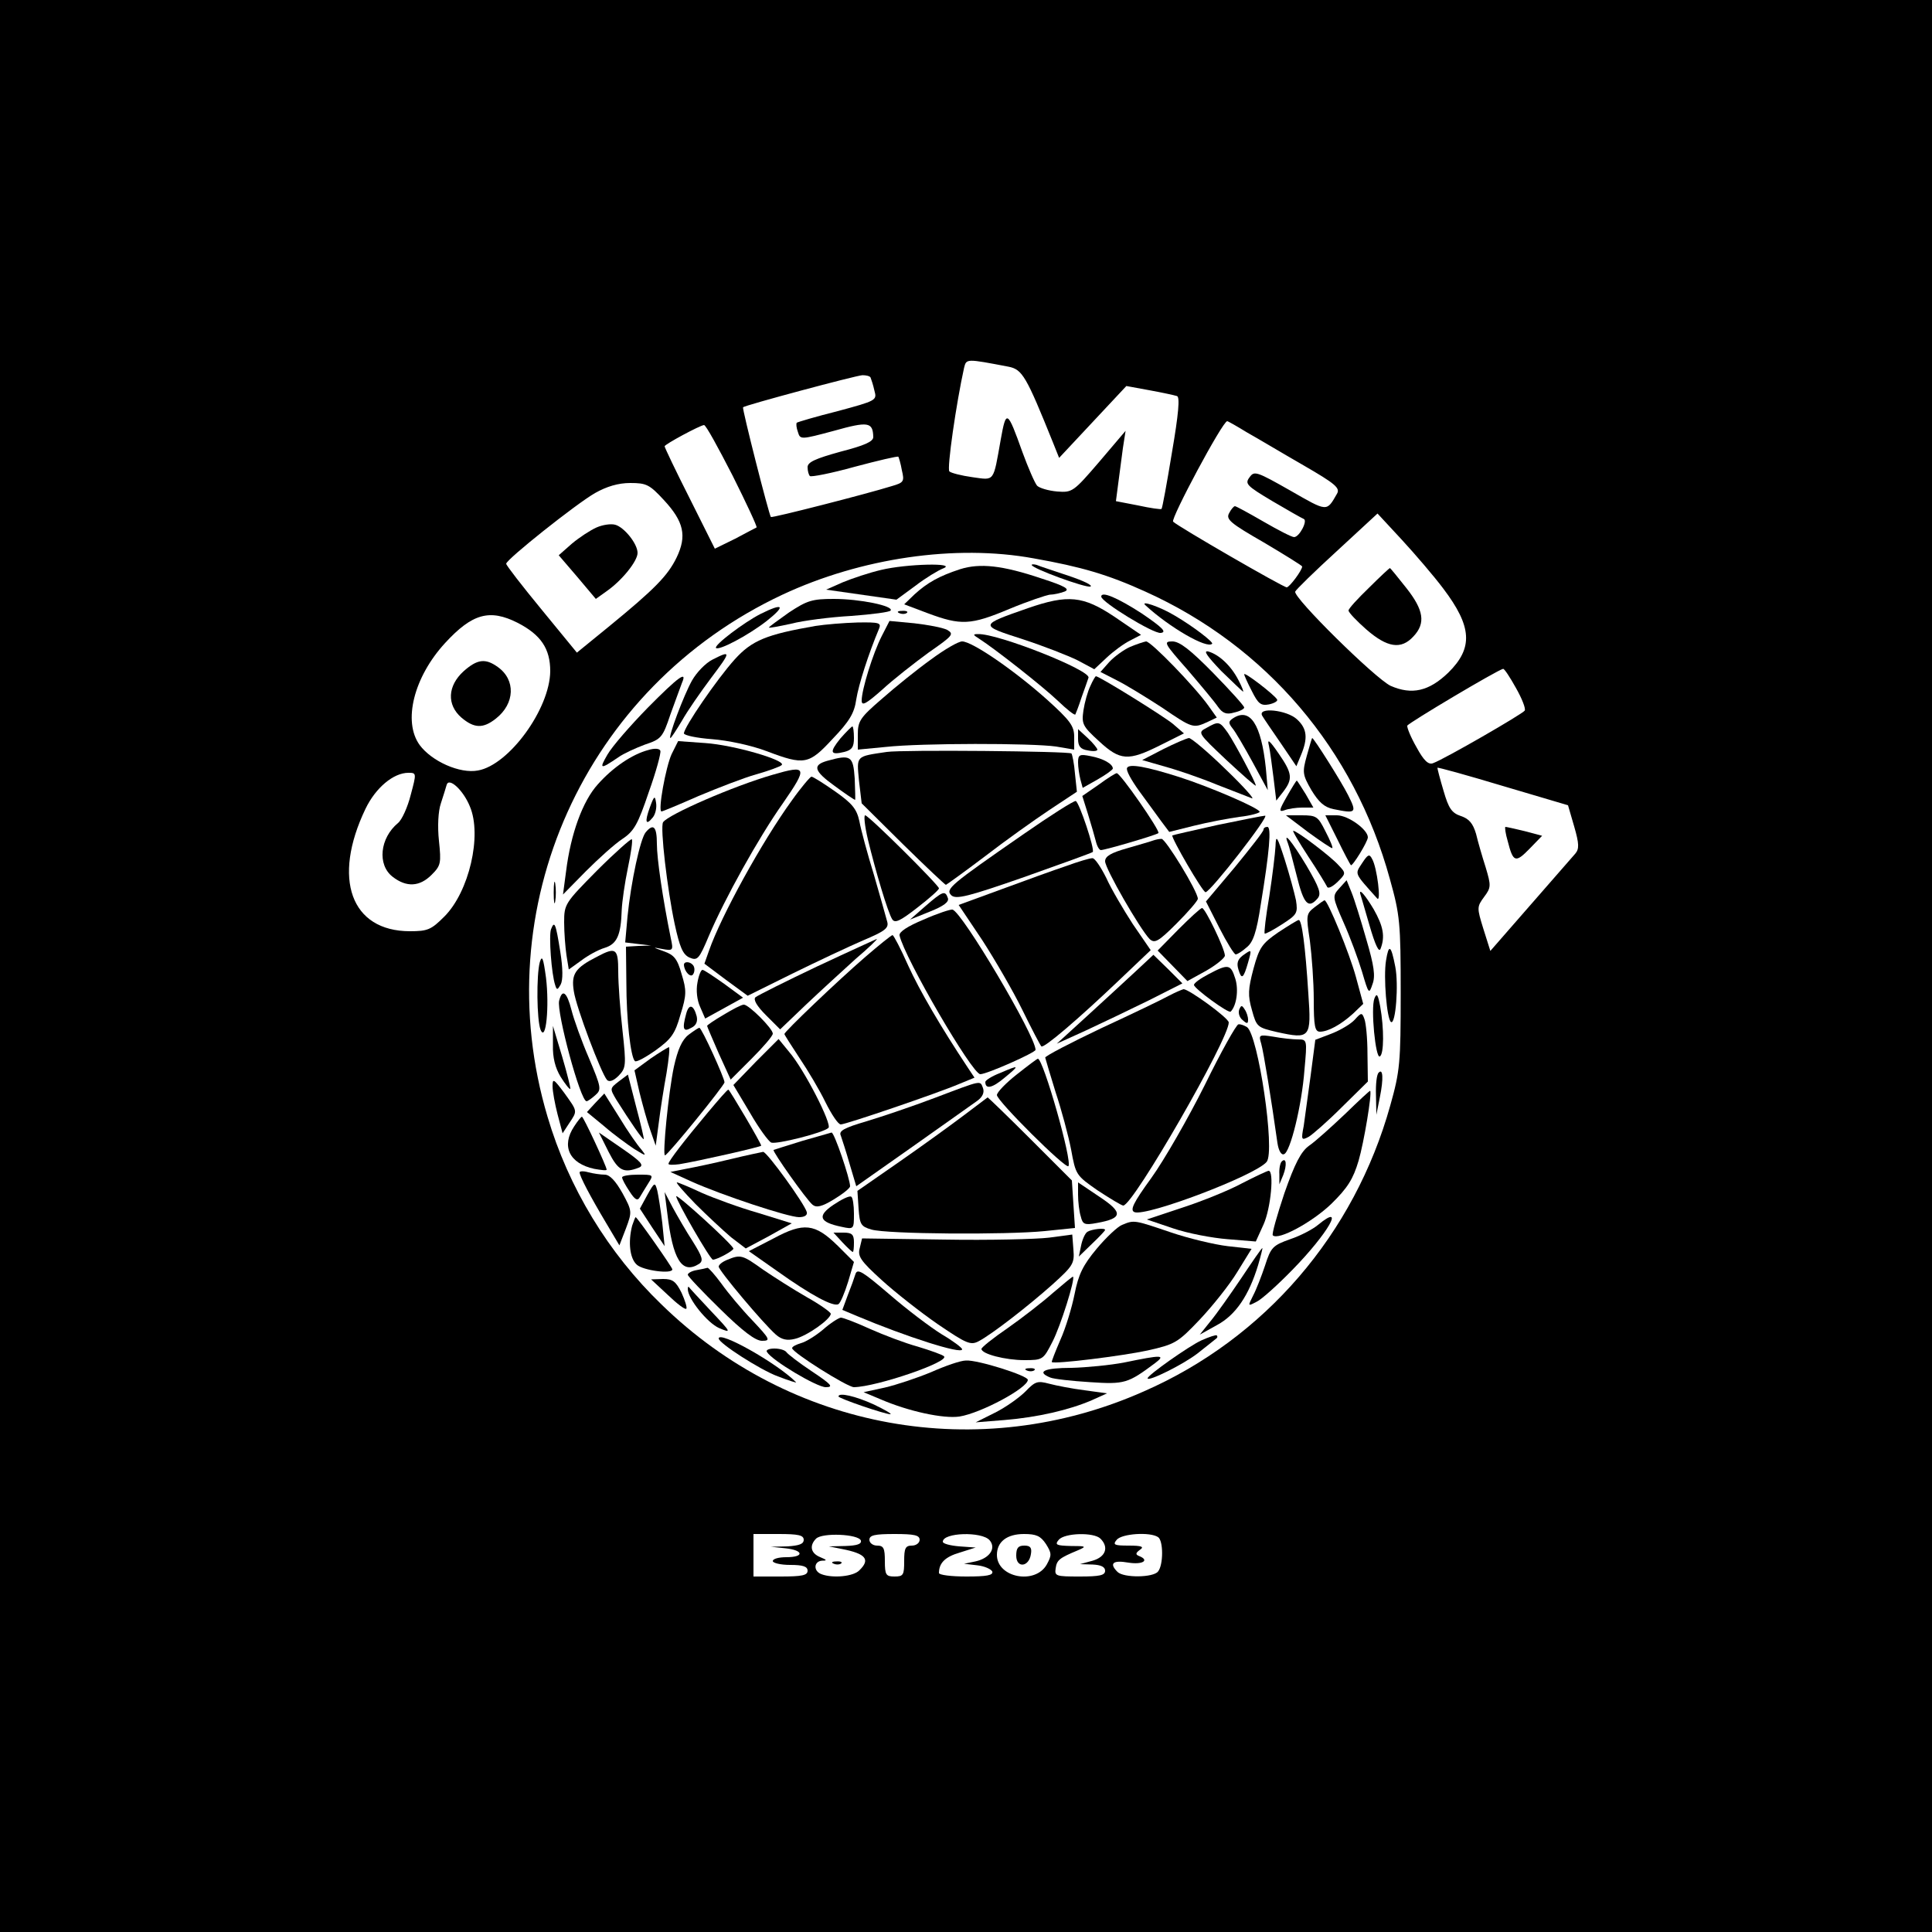 <?xml version="1.0" standalone="no"?>
<!DOCTYPE svg PUBLIC "-//W3C//DTD SVG 20010904//EN"
 "http://www.w3.org/TR/2001/REC-SVG-20010904/DTD/svg10.dtd">
<svg version="1.0" xmlns="http://www.w3.org/2000/svg"
 width="500pt" height="500pt" viewBox="0 0 500 500"
 preserveAspectRatio="xMidYMid meet">

<g transform="translate(0,500) scale(0.1,-0.1)"
fill="#000000" stroke="none">
<path d="M0 2500 l0 -2500 2500 0 2500 0 0 2500 0 2500 -2500 0 -2500 0 0
-2500z m2610 1551 c36 -7 46 -25 115 -196 l16 -40 87 93 87 93 60 -11 c33 -6
65 -13 71 -15 8 -2 4 -47 -13 -146 -13 -79 -25 -145 -27 -146 -1 -2 -29 2 -61
9 l-57 11 6 46 c3 25 9 66 12 91 l7 45 -68 -80 c-67 -78 -70 -80 -109 -77 -23
2 -46 9 -52 15 -6 7 -23 46 -38 87 -39 109 -42 111 -56 33 -20 -112 -15 -106
-73 -98 -29 4 -56 11 -60 15 -7 6 18 178 38 268 6 24 5 24 115 3z m-357 -28
c2 -5 7 -20 10 -34 7 -25 5 -26 -95 -53 -56 -14 -103 -28 -106 -30 -2 -3 -1
-13 3 -24 6 -20 7 -20 93 3 89 25 101 23 102 -16 0 -12 -23 -22 -85 -38 -65
-18 -85 -27 -85 -40 0 -10 3 -20 6 -23 3 -3 55 7 116 24 60 16 111 28 113 26
1 -2 6 -17 9 -35 7 -29 5 -32 -26 -41 -64 -20 -310 -83 -313 -80 -5 6 -75 281
-72 284 4 5 291 82 309 83 9 0 19 -2 21 -6z m974 -142 c27 -15 92 -54 146 -85
83 -48 96 -59 87 -74 -27 -47 -24 -47 -120 8 -88 50 -94 52 -106 35 -13 -17
-8 -22 59 -62 39 -23 76 -44 81 -46 11 -4 -11 -47 -25 -47 -6 0 -41 18 -79 40
-38 22 -71 40 -74 40 -3 0 -10 -8 -15 -18 -9 -16 3 -26 90 -76 54 -32 99 -60
99 -62 0 -10 -33 -54 -40 -54 -9 0 -281 157 -294 170 -7 7 128 260 140 260 2
0 25 -13 51 -29z m-1331 -112 c36 -72 64 -132 62 -134 -2 -1 -27 -14 -55 -29
l-53 -26 -65 130 c-36 71 -65 132 -65 135 0 5 91 54 102 55 5 0 37 -59 74
-131z m-178 -63 c52 -56 60 -93 33 -149 -23 -47 -56 -81 -177 -180 l-81 -66
-91 111 c-51 62 -92 115 -92 119 0 11 181 155 230 183 30 17 60 26 91 26 42 0
50 -4 87 -44z m2017 -229 c75 -99 78 -154 13 -218 -50 -48 -94 -58 -149 -34
-40 19 -253 229 -247 244 2 5 50 52 108 105 l105 97 63 -68 c35 -38 83 -94
107 -126z m-1060 78 c124 -22 192 -42 289 -86 313 -141 541 -408 633 -744 26
-93 28 -113 28 -295 0 -181 -2 -202 -27 -291 -93 -333 -325 -603 -638 -740
-426 -189 -914 -101 -1248 225 -138 133 -241 303 -295 486 -161 540 96 1111
608 1351 203 95 448 131 650 94z m-1335 -167 c60 -31 84 -67 84 -125 -1 -98
-107 -243 -187 -257 -47 -9 -120 24 -151 66 -44 61 -15 176 66 264 70 76 115
89 188 52z m2583 -168 c16 -28 26 -54 23 -59 -6 -9 -207 -125 -237 -136 -12
-5 -24 6 -43 41 -15 26 -25 51 -24 56 3 7 233 144 248 147 3 1 18 -22 33 -49z
m151 -359 c13 -45 13 -58 3 -70 -8 -9 -60 -69 -117 -134 l-103 -118 -18 57
c-17 55 -17 57 2 83 18 24 18 29 4 76 -9 28 -20 66 -25 87 -8 27 -18 39 -39
46 -24 8 -32 20 -45 65 -9 30 -16 57 -16 60 0 2 76 -19 169 -47 l169 -50 16
-55z m-3011 82 c-8 -32 -23 -65 -33 -73 -47 -39 -54 -108 -14 -139 36 -28 70
-26 101 5 24 24 25 30 19 88 -4 37 -2 77 5 97 6 19 13 40 15 48 6 20 43 -14
60 -56 32 -75 -2 -221 -66 -285 -34 -34 -43 -38 -89 -38 -153 0 -202 136 -115
317 26 54 72 93 111 93 21 0 21 -1 6 -57z m1017 -1928 c0 -11 -12 -15 -42 -17
l-43 -1 38 -4 c47 -5 49 -23 2 -23 -19 0 -35 -4 -35 -10 0 -5 20 -10 45 -10
33 0 45 -4 45 -15 0 -12 -14 -15 -70 -15 l-70 0 0 55 0 55 65 0 c51 0 65 -3
65 -15z m148 -2 c2 -9 -10 -13 -40 -14 l-43 -1 35 -7 c61 -12 73 -27 44 -55
-15 -16 -69 -21 -98 -10 -22 8 -20 34 2 35 13 0 12 2 -5 9 -25 10 -29 30 -11
48 16 16 110 12 116 -5z m152 2 c0 -8 -9 -15 -20 -15 -17 0 -20 -7 -20 -40 0
-36 -2 -40 -25 -40 -22 0 -25 4 -25 40 0 33 -3 40 -20 40 -11 0 -20 7 -20 15
0 12 14 15 65 15 51 0 65 -3 65 -15z m181 -1 c18 -21 0 -47 -37 -55 l-29 -6
34 -4 c19 -2 36 -10 39 -16 3 -10 -15 -13 -67 -13 -39 0 -71 4 -71 9 0 26 16
42 54 53 l41 13 -42 3 c-24 2 -43 7 -43 12 0 24 101 27 121 4z m146 -10 c15
-24 15 -29 2 -53 -30 -53 -129 -34 -129 25 0 34 26 54 70 54 32 0 43 -5 57
-26z m141 14 c22 -22 14 -47 -20 -57 l-33 -9 33 -1 c21 -1 32 -6 32 -16 0 -12
-14 -15 -66 -15 -61 0 -65 1 -62 21 3 22 10 27 58 47 23 10 21 11 -19 11 -37
1 -42 3 -31 16 15 18 91 20 108 3z m149 4 c14 -9 14 -72 0 -89 -12 -16 -89
-17 -105 -1 -22 22 -12 31 28 24 37 -6 56 6 28 17 -10 4 -9 8 2 16 12 8 5 11
-29 11 -37 0 -42 2 -31 15 13 16 86 21 107 7z"/>
<path d="M1544 3635 c-16 -7 -45 -26 -64 -42 l-34 -30 48 -56 48 -57 28 20
c40 28 80 78 80 99 0 24 -35 67 -58 73 -11 3 -32 0 -48 -7z"/>
<path d="M3543 3479 c-29 -28 -53 -54 -53 -59 0 -5 21 -27 46 -49 54 -47 90
-53 122 -18 32 34 27 68 -19 126 -22 28 -41 51 -42 51 -1 0 -26 -23 -54 -51z"/>
<path d="M2280 3525 c-30 -7 -75 -22 -99 -32 l-43 -19 91 -13 91 -13 49 36
c26 20 59 40 72 45 38 15 -95 12 -161 -4z"/>
<path d="M2485 3527 c-55 -18 -85 -35 -118 -65 l-27 -26 61 -23 c86 -32 111
-31 211 11 48 20 96 36 105 37 10 0 27 4 38 8 15 6 2 14 -60 34 -101 34 -159
40 -210 24z"/>
<path d="M2670 3538 c0 -9 140 -60 152 -56 7 3 -18 15 -57 28 -38 13 -76 25
-82 28 -7 2 -13 2 -13 0z"/>
<path d="M2850 3456 c0 -14 136 -97 154 -94 16 2 6 13 -50 51 -62 40 -104 58
-104 43z"/>
<path d="M2042 3415 c-28 -20 -52 -37 -52 -39 0 -2 26 3 58 10 31 8 101 17
155 20 54 4 100 10 102 14 8 12 -80 30 -147 30 -56 0 -69 -4 -116 -35z"/>
<path d="M2660 3426 c-126 -44 -126 -44 -14 -80 55 -18 119 -43 143 -55 l43
-23 32 30 c17 16 44 36 60 44 l29 15 -69 47 c-81 54 -120 58 -224 22z"/>
<path d="M2965 3433 c62 -57 159 -113 172 -99 4 4 -49 45 -97 73 -38 23 -92
41 -75 26z"/>
<path d="M1968 3411 c-43 -22 -121 -81 -115 -88 8 -7 82 32 130 69 52 41 45
49 -15 19z"/>
<path d="M2328 3413 c7 -3 16 -2 19 1 4 3 -2 6 -13 5 -11 0 -14 -3 -6 -6z"/>
<path d="M2110 3380 c-126 -22 -164 -37 -209 -87 -45 -50 -131 -175 -131 -191
0 -5 33 -12 73 -15 40 -3 102 -16 141 -31 98 -37 109 -35 171 32 43 45 56 66
61 102 6 38 32 119 59 183 6 15 1 17 -56 16 -35 -1 -84 -5 -109 -9z"/>
<path d="M2282 3354 c-23 -45 -52 -139 -52 -167 0 -15 11 -9 53 28 28 26 83
69 120 96 63 44 67 48 48 59 -12 6 -50 13 -85 17 l-64 6 -20 -39z"/>
<path d="M2534 3347 c42 -27 164 -123 203 -160 24 -23 44 -39 46 -36 1 2 9 22
16 44 8 22 16 45 18 51 7 19 -235 115 -286 113 -14 0 -13 -2 3 -12z"/>
<path d="M2409 3293 c-35 -25 -92 -71 -126 -101 -57 -49 -63 -58 -63 -93 l0
-39 73 7 c91 10 377 10 440 1 l47 -8 0 33 c0 28 -10 42 -71 97 -84 75 -193
150 -219 150 -10 0 -46 -21 -81 -47z"/>
<path d="M2925 3326 c-16 -7 -41 -25 -54 -39 l-23 -26 43 -22 c24 -12 76 -44
116 -70 79 -54 81 -54 117 -38 l25 12 -22 31 c-35 49 -148 166 -161 166 -6 -1
-24 -7 -41 -14z"/>
<path d="M3073 3267 c35 -41 71 -84 79 -96 12 -17 22 -21 42 -15 14 3 26 9 26
13 0 4 -36 44 -80 89 -59 60 -87 82 -106 82 -24 0 -21 -5 39 -73z"/>
<path d="M3160 3264 c30 -29 56 -54 57 -54 2 0 -3 13 -12 30 -19 37 -50 66
-78 74 -14 3 -3 -12 33 -50z"/>
<path d="M1844 3293 c-18 -9 -41 -33 -53 -54 -21 -37 -63 -149 -56 -149 2 0
15 20 30 45 14 25 48 74 75 110 52 69 53 73 4 48z"/>
<path d="M3220 3255 c0 -3 9 -23 20 -44 16 -32 23 -38 44 -34 14 3 24 9 21 13
-8 13 -85 72 -85 65z"/>
<path d="M1676 3168 c-45 -46 -92 -100 -104 -121 -22 -38 -19 -39 28 -7 14 10
45 24 69 33 42 14 46 18 66 78 13 35 26 72 30 82 14 32 -8 17 -89 -65z"/>
<path d="M2822 3225 c-7 -14 -15 -43 -18 -63 -5 -35 -3 -41 40 -80 55 -51 76
-52 158 -11 l62 31 -29 25 c-26 21 -190 123 -199 123 -1 0 -8 -11 -14 -25z"/>
<path d="M3267 3147 c4 -7 26 -39 48 -71 l40 -59 12 29 c18 43 16 68 -10 92
-26 25 -105 33 -90 9z"/>
<path d="M3191 3141 c-12 -8 -12 -12 -2 -25 8 -9 31 -49 53 -89 l39 -72 -5 57
c-12 114 -41 158 -85 129z"/>
<path d="M3122 3116 c-23 -12 -22 -13 52 -83 42 -39 76 -69 76 -66 0 8 -54
109 -72 136 -22 31 -24 31 -56 13z"/>
<path d="M2175 3089 c-29 -36 -27 -44 10 -35 20 5 25 13 25 36 0 17 -2 30 -4
30 -2 0 -16 -14 -31 -31z"/>
<path d="M2790 3088 c0 -19 6 -27 25 -30 14 -3 25 -2 25 2 0 3 -11 17 -25 30
l-25 23 0 -25z"/>
<path d="M3010 3061 l-54 -28 59 -17 c33 -9 94 -30 135 -47 41 -16 82 -32 90
-35 8 -3 -22 31 -68 75 -46 45 -89 81 -95 81 -7 -1 -37 -14 -67 -29z"/>
<path d="M3284 3070 c3 -14 8 -52 12 -84 l7 -58 18 23 c25 33 24 47 -12 99
-24 35 -30 39 -25 20z"/>
<path d="M3382 3044 c-12 -43 -11 -49 12 -89 19 -31 33 -44 57 -49 59 -12 61
-10 38 36 -18 36 -89 148 -93 148 -1 0 -7 -21 -14 -46z"/>
<path d="M1738 3048 c-15 -33 -36 -148 -26 -148 3 0 46 18 96 40 50 21 117 47
149 56 32 9 62 20 66 24 13 12 -124 52 -198 57 l-70 5 -17 -34z"/>
<path d="M1678 3059 c-42 -11 -92 -45 -131 -89 -39 -43 -70 -128 -82 -225 l-8
-60 59 60 c33 33 75 71 95 84 30 20 40 38 68 121 19 53 32 101 30 107 -2 6
-15 7 -31 2z"/>
<path d="M2295 3054 c-81 -12 -78 -9 -72 -74 l7 -59 107 -106 c59 -58 109
-105 111 -105 1 0 47 33 100 73 53 41 129 95 168 121 l71 47 -5 47 c-2 26 -7
49 -9 52 -6 6 -437 10 -478 4z"/>
<path d="M2790 3027 c0 -12 3 -32 6 -44 l6 -22 39 22 c21 12 39 25 39 28 0 12
-25 26 -57 32 -29 6 -33 4 -33 -16z"/>
<path d="M2141 3031 c-39 -11 -35 -26 19 -65 27 -20 51 -36 53 -36 1 0 0 25
-1 55 -4 59 -10 63 -71 46z"/>
<path d="M2917 3013 c-4 -6 11 -32 31 -60 20 -27 46 -63 57 -78 l21 -28 64 16
c36 9 89 19 118 23 28 3 52 10 52 13 0 9 -127 64 -208 90 -85 27 -129 35 -135
24z"/>
<path d="M2000 2995 c-101 -29 -271 -103 -284 -123 -8 -13 11 -174 30 -263 13
-60 21 -79 38 -87 21 -9 25 -5 51 57 40 94 128 253 191 342 65 94 63 100 -26
74z"/>
<path d="M2843 2969 l-42 -29 15 -48 c8 -26 17 -57 20 -69 3 -13 9 -23 13 -23
11 0 144 39 149 44 5 6 -99 156 -108 155 -3 0 -24 -13 -47 -30z"/>
<path d="M2049 2928 c-77 -106 -183 -299 -214 -388 l-12 -34 56 -42 56 -41
115 57 c63 31 146 70 183 86 57 24 68 32 63 49 -3 11 -18 65 -34 120 -17 55
-34 118 -38 140 -7 32 -19 46 -63 77 -30 21 -57 38 -61 38 -3 0 -27 -28 -51
-62z"/>
<path d="M3330 2938 c-20 -35 -21 -40 -6 -35 10 4 31 7 46 7 l29 0 -20 35
c-12 19 -22 35 -23 35 -1 0 -13 -19 -26 -42z"/>
<path d="M1682 2911 c-14 -38 -11 -49 7 -27 7 8 11 25 9 38 -3 20 -5 19 -16
-11z"/>
<path d="M2650 2842 c-192 -133 -204 -143 -188 -159 12 -11 42 -4 188 47 96
34 176 63 178 65 6 6 -35 129 -44 132 -5 1 -65 -37 -134 -85z"/>
<path d="M2246 2828 c20 -83 52 -190 63 -207 7 -11 20 -5 65 30 31 24 56 46
56 50 0 8 -182 189 -191 189 -4 0 -1 -28 7 -62z"/>
<path d="M3151 2865 c-63 -14 -115 -26 -117 -27 -4 -5 79 -148 86 -147 13 1
167 199 154 198 -5 0 -60 -11 -123 -24z"/>
<path d="M3386 2846 c33 -24 60 -42 62 -41 2 2 -6 21 -18 44 -19 38 -23 41
-61 41 l-41 0 58 -44z"/>
<path d="M3461 2828 c17 -35 33 -65 35 -67 4 -4 44 61 44 72 0 20 -51 57 -80
57 l-30 0 31 -62z"/>
<path d="M1671 2846 c-14 -17 -38 -128 -47 -218 l-6 -67 33 -4 34 -4 -32 -1
-33 -2 1 -92 c0 -97 11 -193 22 -204 3 -4 27 9 54 28 40 29 50 42 64 92 16 51
16 63 3 105 -11 40 -20 50 -46 59 -30 11 -30 11 -4 6 28 -5 29 -4 22 28 -21
103 -36 206 -36 244 0 45 -9 54 -29 30z"/>
<path d="M3270 2853 c0 -5 -34 -48 -74 -97 l-75 -89 35 -69 c19 -37 38 -68 42
-68 4 0 17 8 28 18 17 13 26 39 37 112 22 134 28 200 17 200 -6 0 -10 -3 -10
-7z"/>
<path d="M3386 2783 c24 -36 45 -71 48 -77 2 -7 13 -2 27 11 22 22 23 23 4 43
-20 23 -109 90 -118 90 -3 0 15 -30 39 -67z"/>
<path d="M3301 2810 c-1 -19 -8 -77 -16 -129 -9 -52 -14 -95 -12 -97 1 -2 22
9 45 24 39 25 41 29 36 62 -4 19 -17 67 -29 105 -20 62 -23 66 -24 35z"/>
<path d="M1545 2747 c-83 -84 -85 -87 -85 -134 0 -26 3 -65 6 -85 l6 -37 32
23 c17 13 44 28 61 33 32 10 42 33 44 98 1 22 8 71 16 109 8 38 13 72 10 74
-2 2 -43 -34 -90 -81z"/>
<path d="M2985 2825 c-5 -2 -36 -11 -67 -20 -43 -12 -58 -21 -58 -34 0 -19 90
-175 115 -201 13 -12 22 -8 70 40 30 30 55 59 55 64 0 19 -84 156 -94 155 -6
0 -15 -2 -21 -4z"/>
<path d="M3333 2818 c3 -7 13 -46 23 -85 18 -73 30 -86 54 -58 10 12 5 27 -29
85 -38 63 -61 91 -48 58z"/>
<path d="M3525 2766 c-19 -29 -21 -24 39 -91 11 -13 0 80 -13 102 -7 14 -11
12 -26 -11z"/>
<path d="M2760 2759 c-30 -10 -105 -37 -167 -60 l-112 -41 61 -91 c33 -51 80
-132 104 -181 24 -49 46 -91 49 -94 6 -6 96 71 201 171 l82 78 -46 67 c-24 37
-56 91 -69 120 -14 28 -30 52 -36 51 -7 0 -37 -9 -67 -20z"/>
<path d="M1433 2690 c0 -25 2 -35 4 -22 2 12 2 32 0 45 -2 12 -4 2 -4 -23z"/>
<path d="M3466 2701 c-18 -20 -18 -22 11 -88 17 -38 38 -95 48 -128 17 -58 18
-59 27 -32 8 21 4 48 -16 116 -14 49 -31 104 -38 121 l-13 32 -19 -21z"/>
<path d="M2395 2655 l-40 -35 52 21 c35 14 50 25 46 35 -7 20 -13 18 -58 -21z"/>
<path d="M3520 2688 c1 -2 11 -38 24 -82 15 -52 25 -73 29 -61 12 31 7 58 -18
102 -21 35 -37 54 -35 41z"/>
<path d="M3402 2652 c-22 -17 -22 -21 -12 -87 5 -39 10 -107 10 -152 0 -69 3
-83 16 -83 21 0 54 18 86 47 l26 25 -19 70 c-17 62 -73 198 -81 198 -2 0 -13
-8 -26 -18z"/>
<path d="M2390 2620 c-41 -17 -64 -32 -62 -41 13 -58 188 -359 209 -359 17 0
143 56 143 63 0 36 -190 357 -215 363 -5 1 -39 -10 -75 -26z"/>
<path d="M3050 2595 l-54 -55 39 -40 38 -39 49 27 c26 15 48 33 48 39 0 17
-51 123 -59 123 -4 0 -31 -25 -61 -55z"/>
<path d="M3308 2587 c-42 -29 -49 -39 -64 -94 -14 -53 -15 -69 -4 -107 12 -44
14 -45 65 -57 86 -19 89 -15 81 99 -8 126 -17 192 -25 191 -3 0 -27 -15 -53
-32z"/>
<path d="M1426 2595 c-6 -16 1 -116 11 -145 4 -13 6 -12 14 2 6 11 6 41 -1 85
-12 75 -15 81 -24 58z"/>
<path d="M2240 2524 c-73 -63 -210 -194 -210 -200 0 -2 18 -30 39 -62 21 -31
52 -83 67 -114 16 -32 33 -58 40 -58 13 0 251 81 307 105 l39 16 -18 27 c-69
104 -124 198 -154 264 -19 43 -37 77 -40 78 -3 0 -34 -25 -70 -56z"/>
<path d="M2115 2499 c-82 -39 -154 -75 -160 -80 -6 -6 4 -23 27 -46 l37 -37
68 65 c37 35 95 88 127 117 33 28 58 52 55 52 -2 -1 -71 -32 -154 -71z"/>
<path d="M3587 2514 c-7 -42 2 -152 13 -159 12 -7 20 97 11 143 -11 57 -17 60
-24 16z"/>
<path d="M1545 2524 c-57 -29 -67 -45 -60 -89 6 -42 71 -213 86 -230 6 -6 17
-2 30 11 19 20 20 26 10 117 -6 53 -11 121 -11 152 0 61 -6 65 -55 39z"/>
<path d="M3216 2527 c-13 -10 -16 -20 -11 -36 8 -27 13 -24 25 18 10 36 10 35
-14 18z"/>
<path d="M1397 2510 c-9 -33 -8 -150 2 -175 14 -34 23 61 14 135 -7 51 -10 59
-16 40z"/>
<path d="M2940 2487 c-25 -23 -81 -75 -125 -115 l-80 -73 75 34 c41 19 114 54
163 78 l87 44 -37 37 -38 37 -45 -42z"/>
<path d="M1770 2503 c1 -18 18 -35 24 -24 4 6 4 16 1 21 -7 12 -25 13 -25 3z"/>
<path d="M3128 2479 c-21 -11 -38 -23 -38 -28 0 -9 90 -75 95 -69 15 15 21 56
12 85 -12 38 -18 39 -69 12z"/>
<path d="M1805 2457 c-4 -20 -1 -46 7 -63 l13 -30 49 27 49 27 -49 36 c-27 19
-52 36 -56 36 -4 0 -10 -15 -13 -33z"/>
<path d="M3025 2423 c-16 -9 -95 -47 -175 -84 -80 -38 -145 -72 -145 -76 1 -4
13 -45 27 -90 15 -45 33 -112 40 -148 12 -66 13 -67 69 -106 32 -21 62 -39 66
-39 26 1 274 432 273 474 -1 12 -103 86 -117 86 -4 -1 -21 -8 -38 -17z"/>
<path d="M1447 2410 c-7 -29 55 -260 71 -260 3 0 13 7 23 16 16 14 15 20 -17
96 -19 44 -39 100 -45 124 -12 47 -24 56 -32 24z"/>
<path d="M3557 2416 c-10 -25 3 -157 14 -150 11 6 11 73 1 129 -6 32 -9 36
-15 21z"/>
<path d="M1776 2377 c-11 -40 -8 -49 13 -37 13 6 17 17 14 30 -8 30 -20 33
-27 7z"/>
<path d="M1873 2374 c-24 -14 -43 -27 -43 -29 0 -2 14 -34 30 -71 l31 -68 54
54 c30 30 55 59 55 65 0 13 -62 75 -75 75 -6 0 -29 -12 -52 -26z"/>
<path d="M3207 2387 c-3 -9 1 -21 9 -27 11 -10 14 -10 14 1 0 8 -4 20 -9 27
-7 11 -9 11 -14 -1z"/>
<path d="M3506 2361 c-10 -11 -37 -27 -60 -36 l-42 -16 -12 -92 c-7 -51 -15
-109 -18 -131 -7 -36 -6 -38 13 -28 10 6 49 40 86 77 l67 66 -1 72 c0 40 -4
80 -8 90 -6 17 -8 17 -25 -2z"/>
<path d="M3118 2192 c-43 -86 -105 -194 -138 -240 -48 -66 -56 -84 -44 -89 31
-12 313 95 342 130 23 27 -22 330 -51 349 -7 4 -16 8 -22 7 -5 0 -45 -71 -87
-157z"/>
<path d="M1431 2296 c-1 -33 6 -60 20 -83 12 -19 23 -33 25 -31 1 2 -8 39 -21
83 l-24 80 0 -49z"/>
<path d="M1782 2322 c-17 -13 -28 -38 -38 -83 -14 -66 -30 -229 -23 -229 7 0
154 181 154 189 0 11 -59 141 -65 141 -3 0 -16 -9 -28 -18z"/>
<path d="M3264 2299 c6 -21 26 -143 42 -257 3 -20 10 -32 17 -29 16 5 46 125
53 219 7 77 7 78 -17 78 -13 0 -42 3 -63 7 -38 6 -39 5 -32 -18z"/>
<path d="M1956 2252 l-58 -60 43 -72 c23 -40 48 -74 55 -77 14 -5 134 25 148
38 10 9 -63 152 -102 197 l-27 33 -59 -59z"/>
<path d="M1683 2260 l-41 -30 13 -57 c8 -32 20 -76 28 -98 l14 -40 8 60 c4 33
13 90 20 128 6 37 9 67 6 67 -3 -1 -25 -14 -48 -30z"/>
<path d="M2631 2219 c-28 -22 -51 -46 -51 -53 0 -15 178 -192 185 -184 11 11
-65 278 -79 278 -2 0 -26 -18 -55 -41z"/>
<path d="M2588 2223 c-21 -8 -38 -19 -38 -23 0 -20 18 -16 50 11 40 33 39 34
-12 12z"/>
<path d="M3568 2224 c-5 -4 -8 -30 -7 -58 l1 -51 9 45 c10 49 8 76 -3 64z"/>
<path d="M1601 2201 c-23 -18 -23 -18 -6 -47 36 -57 68 -104 71 -102 1 2 -8
40 -20 85 l-21 82 -24 -18z"/>
<path d="M1430 2189 c0 -13 6 -46 13 -73 l13 -49 17 26 c22 33 22 30 -13 79
-27 36 -30 38 -30 17z"/>
<path d="M2420 2159 c-58 -22 -138 -49 -178 -61 -58 -17 -72 -25 -66 -37 3 -9
14 -42 23 -74 l17 -57 145 102 c80 57 156 110 168 119 14 10 19 22 15 33 -8
20 0 22 -124 -25z"/>
<path d="M1832 2121 c-62 -74 -102 -126 -102 -133 0 -3 12 -3 28 -1 49 8 212
45 212 48 0 6 -82 145 -85 145 -3 0 -26 -27 -53 -59z"/>
<path d="M3480 2116 c-36 -34 -77 -71 -92 -81 -21 -15 -37 -46 -64 -123 -19
-57 -33 -106 -30 -109 14 -14 102 34 151 81 43 42 57 65 71 112 14 48 35 174
30 181 -1 1 -30 -26 -66 -61z"/>
<path d="M1541 2146 l-22 -24 45 -37 c24 -21 60 -47 78 -59 31 -19 32 -19 17
0 -9 10 -35 47 -56 82 l-39 62 -23 -24z"/>
<path d="M2495 2114 c-33 -25 -109 -80 -168 -121 l-108 -75 3 -46 c3 -41 6
-46 33 -54 40 -12 350 -14 449 -4 l78 8 -4 61 -4 62 -108 108 c-59 59 -109
107 -110 107 0 0 -28 -21 -61 -46z"/>
<path d="M1486 2085 c-34 -51 -13 -96 52 -110 17 -3 32 -5 32 -2 0 8 -60 137
-64 137 -2 0 -11 -11 -20 -25z"/>
<path d="M1575 2019 c25 -49 39 -56 78 -41 15 6 7 15 -42 49 l-61 42 25 -50z"/>
<path d="M2075 2047 c-38 -12 -71 -22 -73 -23 -4 -3 85 -129 101 -142 10 -8
24 -5 55 14 23 14 42 29 42 34 0 19 -41 140 -48 139 -4 -1 -38 -11 -77 -22z"/>
<path d="M1890 2000 c-41 -10 -93 -21 -115 -25 l-40 -8 55 -25 c78 -35 250
-92 278 -92 14 0 22 5 20 13 -6 22 -103 156 -113 156 -5 -1 -44 -9 -85 -19z"/>
<path d="M3317 1994 c-4 -4 -7 -19 -6 -33 l0 -26 10 24 c10 26 8 47 -4 35z"/>
<path d="M1500 1966 c0 -10 28 -63 68 -130 l35 -59 17 44 c16 43 16 45 -9 91
-18 32 -33 48 -46 48 -11 0 -30 3 -42 6 -13 4 -23 3 -23 0z"/>
<path d="M3215 1938 c-33 -18 -102 -46 -154 -63 l-93 -31 68 -23 c38 -13 102
-25 141 -28 l73 -6 20 44 c19 42 28 140 13 139 -5 -1 -35 -15 -68 -32z"/>
<path d="M1610 1953 c0 -5 9 -21 19 -36 14 -22 21 -26 27 -15 4 7 14 23 22 36
14 22 13 22 -27 22 -22 0 -41 -3 -41 -7z"/>
<path d="M1675 1907 l-19 -35 32 -49 32 -48 -6 60 c-4 33 -10 71 -13 84 -6 22
-7 22 -26 -12z"/>
<path d="M1800 1884 c30 -30 72 -69 92 -86 l38 -29 60 32 59 33 -87 27 c-49
14 -114 38 -146 52 -32 15 -61 27 -64 27 -4 0 18 -25 48 -56z"/>
<path d="M2790 1908 c0 -18 3 -44 7 -56 5 -21 10 -23 42 -17 67 12 68 27 6 68
l-55 37 0 -32z"/>
<path d="M1727 1860 c14 -120 38 -159 82 -131 12 8 9 18 -16 58 -17 26 -40 66
-52 88 l-21 40 7 -55z"/>
<path d="M1750 1904 c0 -11 88 -164 95 -164 11 0 55 24 53 29 -7 15 -148 143
-148 135z"/>
<path d="M2157 1882 c-43 -29 -37 -45 21 -57 32 -7 32 -6 32 34 0 22 -3 42 -7
44 -5 3 -25 -7 -46 -21z"/>
<path d="M1636 1828 c-11 -43 -6 -85 12 -101 16 -15 92 -25 92 -12 0 5 -91
135 -95 135 -1 0 -5 -10 -9 -22z"/>
<path d="M3411 1830 c-13 -11 -45 -28 -72 -37 -45 -16 -50 -21 -65 -68 -9 -27
-23 -63 -31 -78 -14 -28 -14 -28 9 -16 13 6 55 44 93 83 92 94 139 176 66 116z"/>
<path d="M2904 1830 c-11 -4 -41 -32 -66 -62 -35 -42 -47 -66 -57 -117 -7 -35
-23 -88 -37 -119 -13 -30 -23 -56 -22 -57 8 -6 183 16 248 30 71 16 78 20 135
80 33 35 77 90 97 123 l37 60 -62 7 c-34 4 -101 20 -148 36 -94 32 -94 32
-125 19z"/>
<path d="M2002 1795 l-64 -33 74 -52 c87 -62 145 -93 158 -85 5 3 16 29 25 58
l15 51 -42 42 c-59 58 -88 61 -166 19z"/>
<path d="M2814 1812 c-6 -4 -13 -20 -16 -35 l-6 -29 34 33 c19 18 34 34 34 36
0 6 -35 2 -46 -5z"/>
<path d="M2180 1785 c13 -14 25 -25 27 -25 2 0 3 11 3 25 0 20 -5 25 -27 25
l-26 0 23 -25z"/>
<path d="M2715 1797 c-33 -4 -155 -7 -272 -5 l-212 3 -6 -25 c-6 -21 2 -33 57
-83 34 -31 100 -83 145 -114 75 -51 85 -55 106 -44 34 18 127 90 191 147 53
48 57 54 54 90 l-3 39 -60 -8z"/>
<path d="M3213 1693 c-29 -43 -65 -94 -80 -112 l-28 -35 45 25 c48 26 82 76
106 155 7 24 12 44 11 44 -2 0 -26 -35 -54 -77z"/>
<path d="M1883 1740 c-13 -5 -23 -13 -23 -18 0 -10 115 -147 148 -176 15 -13
29 -16 49 -11 31 7 93 51 93 65 0 4 -28 24 -62 43 -35 20 -85 52 -113 71 -53
38 -58 40 -92 26z"/>
<path d="M1803 1713 c-13 -2 -23 -8 -23 -12 0 -4 38 -44 84 -89 58 -57 91 -82
108 -82 23 0 21 4 -25 53 -27 28 -63 71 -80 95 -17 23 -33 41 -36 41 -3 -1
-16 -4 -28 -6z"/>
<path d="M2214 1703 c-3 -10 -12 -35 -20 -55 l-14 -38 38 -16 c126 -53 272
-100 272 -86 0 4 -24 22 -53 39 -29 18 -90 64 -135 103 -69 59 -83 68 -88 53z"/>
<path d="M2725 1654 c-27 -24 -80 -65 -117 -91 -38 -26 -68 -50 -68 -54 0 -13
62 -29 111 -29 48 0 49 1 73 48 21 41 59 162 53 168 -1 1 -24 -18 -52 -42z"/>
<path d="M1728 1649 c24 -23 45 -39 48 -36 3 2 -3 21 -12 41 -15 30 -23 36
-48 36 l-31 -1 43 -40z"/>
<path d="M1780 1664 c0 -25 51 -88 81 -101 33 -14 32 -12 -21 44 -30 32 -56
60 -57 62 -2 2 -3 0 -3 -5z"/>
<path d="M2130 1559 c-19 -16 -45 -32 -57 -35 -13 -4 -23 -9 -23 -13 0 -11
143 -101 160 -101 59 1 249 66 233 80 -4 4 -35 15 -68 25 -33 9 -88 30 -124
46 -35 16 -69 29 -75 29 -6 -1 -27 -14 -46 -31z"/>
<path d="M3109 1531 c-31 -14 -139 -90 -139 -98 0 -10 93 36 130 65 25 20 47
37 49 39 2 2 2 5 0 7 -2 2 -20 -4 -40 -13z"/>
<path d="M1860 1536 c0 -12 107 -81 153 -98 29 -11 50 -18 47 -15 -50 50 -200
134 -200 113z"/>
<path d="M1985 1501 c13 -22 129 -91 152 -91 21 0 15 7 -36 41 -33 22 -63 45
-66 50 -4 5 -17 9 -31 9 -14 0 -23 -4 -19 -9z"/>
<path d="M2910 1474 c-36 -7 -98 -13 -137 -14 -70 0 -92 -10 -55 -25 9 -4 56
-9 103 -12 90 -6 98 -3 168 49 29 22 18 22 -79 2z"/>
<path d="M2410 1449 c-36 -15 -90 -33 -120 -40 l-55 -12 43 -18 c74 -32 164
-51 205 -45 56 9 177 74 177 95 0 11 -130 52 -160 50 -14 0 -54 -14 -90 -30z"/>
<path d="M2658 1453 c7 -3 16 -2 19 1 4 3 -2 6 -13 5 -11 0 -14 -3 -6 -6z"/>
<path d="M2654 1399 c-16 -16 -51 -41 -79 -55 l-50 -25 75 6 c85 7 167 26 225
51 l40 18 -58 8 c-32 4 -73 12 -92 17 -30 8 -36 6 -61 -20z"/>
<path d="M2170 1386 c0 -5 120 -46 134 -46 6 0 -13 11 -42 25 -48 22 -92 32
-92 21z"/>
<path d="M1200 3263 c-42 -38 -44 -87 -6 -120 33 -28 56 -29 89 -3 50 39 52
101 5 134 -32 23 -53 20 -88 -11z"/>
<path d="M3902 2823 c14 -55 20 -57 57 -19 l32 33 -45 12 c-25 6 -47 11 -50
11 -2 0 0 -17 6 -37z"/>
<path d="M2158 953 c7 -3 16 -2 19 1 4 3 -2 6 -13 5 -11 0 -14 -3 -6 -6z"/>
<path d="M2630 974 c0 -33 33 -30 38 4 3 17 -2 22 -17 22 -16 0 -21 -6 -21
-26z"/>
</g>
</svg>
